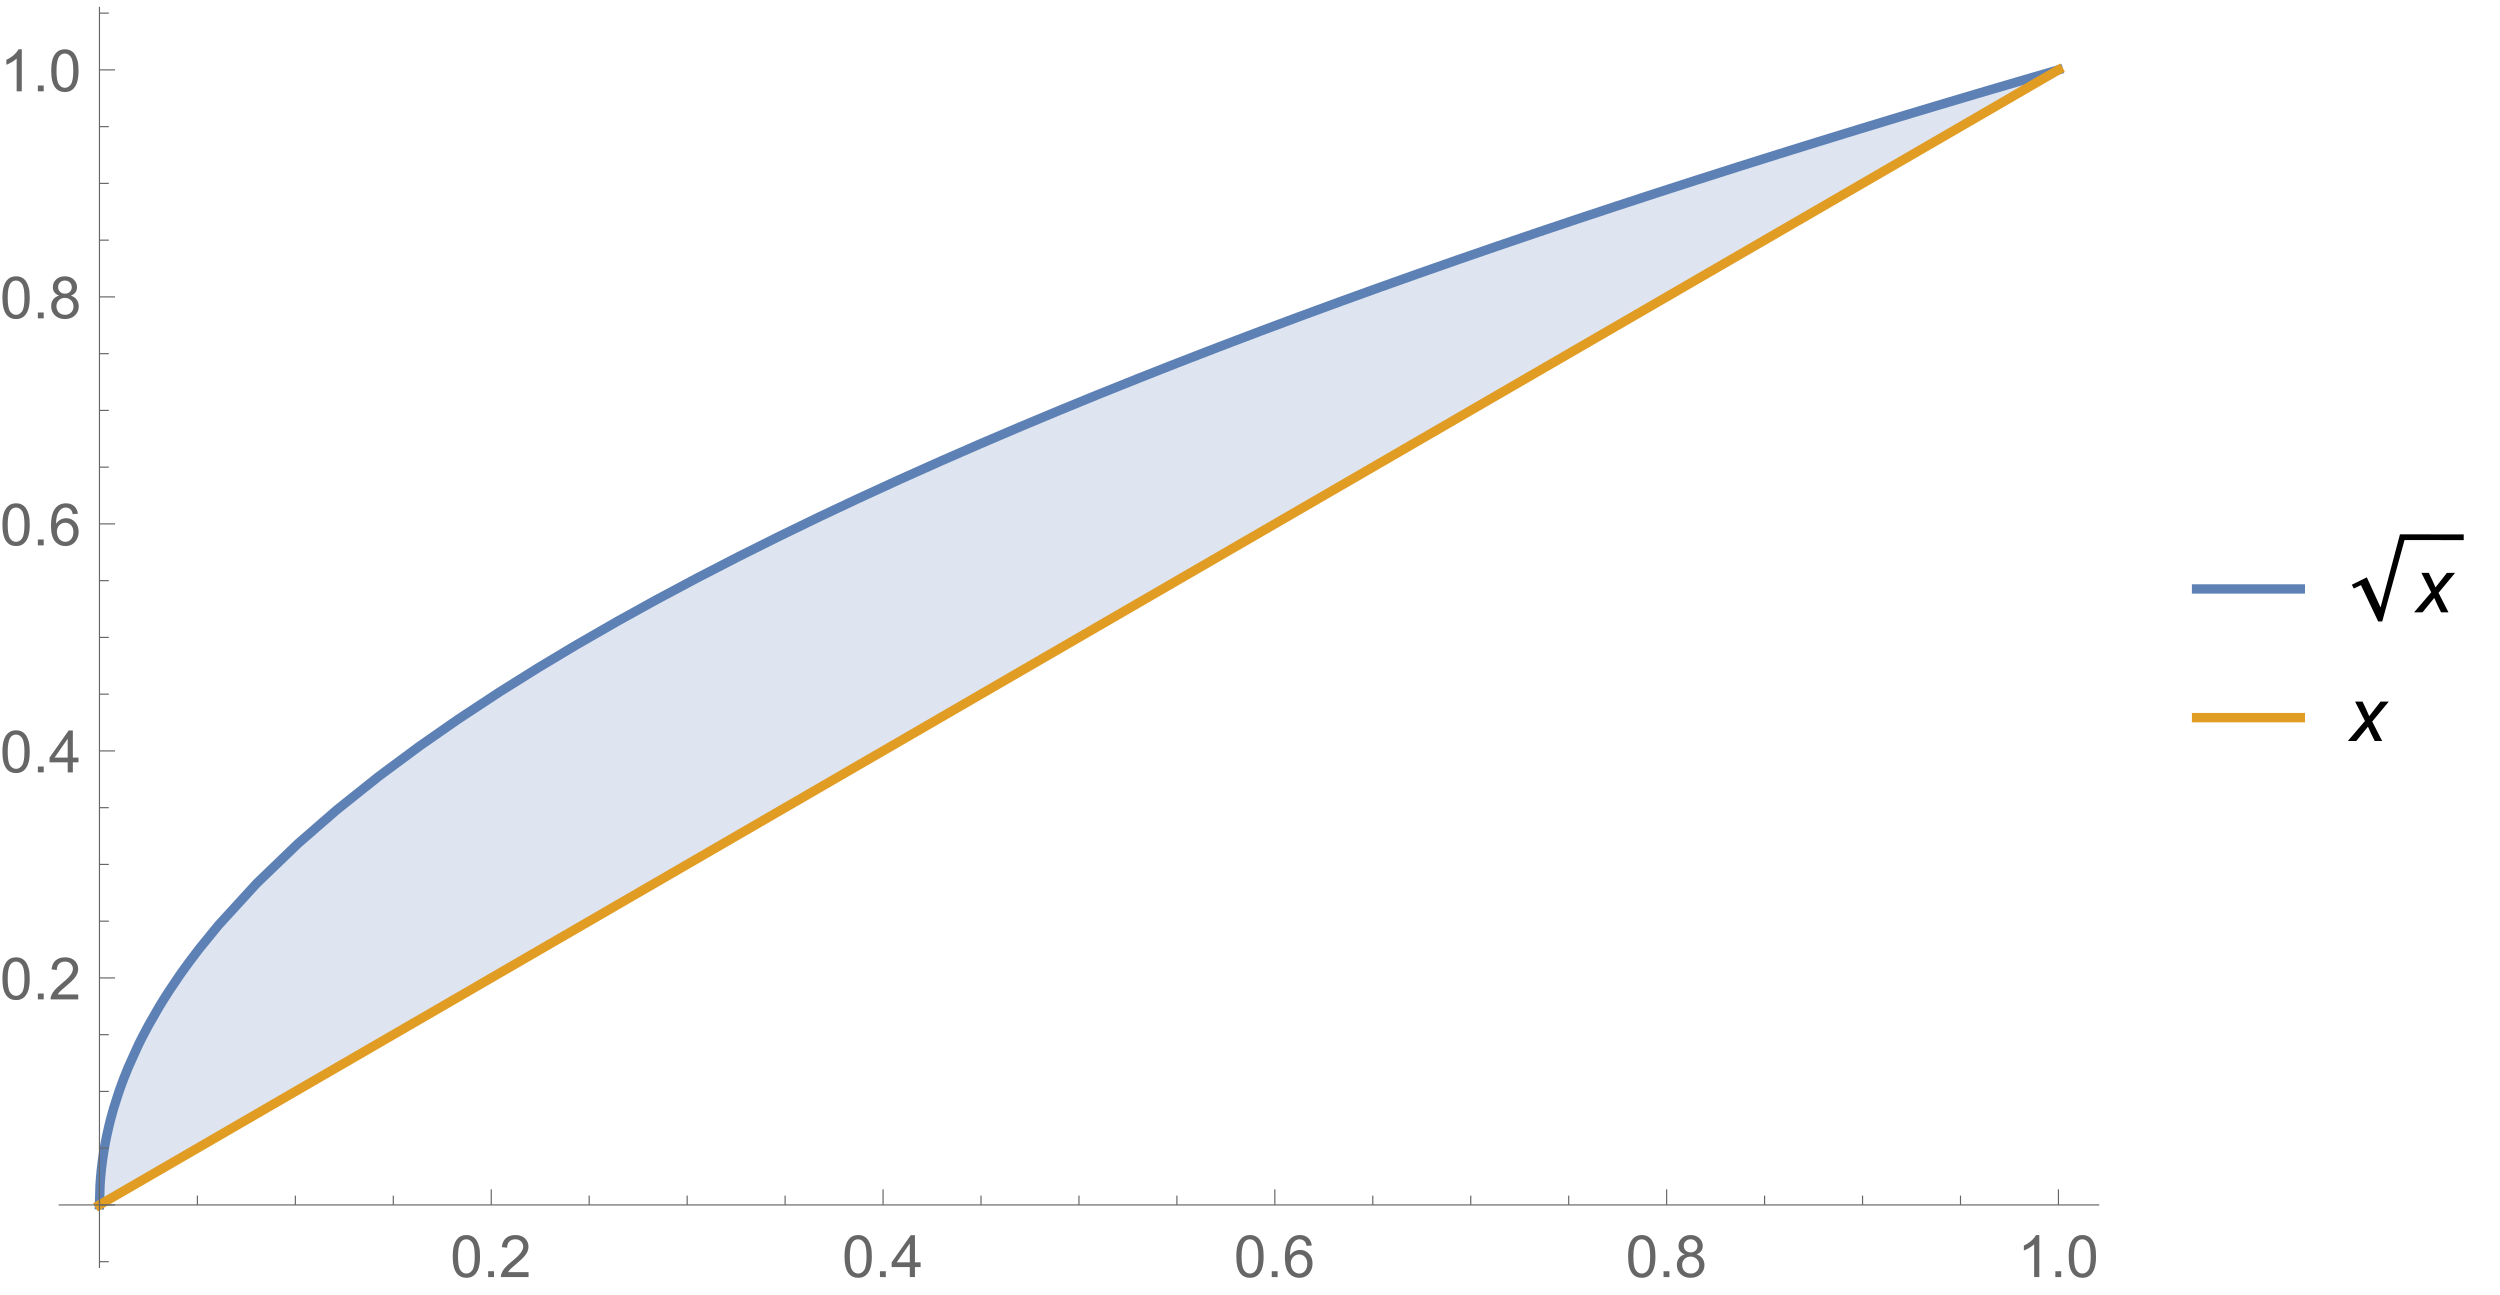 <?xml version="1.0" encoding="UTF-8"?>
<svg xmlns="http://www.w3.org/2000/svg" xmlns:xlink="http://www.w3.org/1999/xlink" width="641pt" height="332pt" viewBox="0 0 641 332" version="1.1">
<defs>
<g>
<symbol overflow="visible" id="glyph0-0">
<path style="stroke:none;" d="M 1.875 0 L 1.875 -9.375 L 9.375 -9.375 L 9.375 0 Z M 2.109 -0.234 L 9.141 -0.234 L 9.141 -9.141 L 2.109 -9.141 Z M 2.109 -0.234 "/>
</symbol>
<symbol overflow="visible" id="glyph0-1">
<path style="stroke:none;" d="M 0.621 -5.297 C 0.621 -6.562 0.75 -7.582 1.012 -8.359 C 1.273 -9.133 1.664 -9.73 2.18 -10.152 C 2.695 -10.57 3.344 -10.781 4.125 -10.781 C 4.699 -10.781 5.203 -10.664 5.641 -10.434 C 6.074 -10.199 6.434 -9.863 6.715 -9.43 C 6.996 -8.988 7.219 -8.457 7.383 -7.832 C 7.543 -7.203 7.621 -6.359 7.625 -5.297 C 7.621 -4.035 7.492 -3.016 7.234 -2.246 C 6.973 -1.469 6.586 -0.871 6.074 -0.449 C 5.559 -0.027 4.91 0.18 4.125 0.184 C 3.086 0.18 2.27 -0.188 1.684 -0.93 C 0.973 -1.82 0.621 -3.277 0.621 -5.297 Z M 1.977 -5.297 C 1.973 -3.531 2.18 -2.355 2.594 -1.777 C 3.004 -1.191 3.516 -0.902 4.125 -0.902 C 4.727 -0.902 5.234 -1.195 5.648 -1.781 C 6.062 -2.367 6.27 -3.539 6.27 -5.297 C 6.27 -7.062 6.062 -8.234 5.648 -8.816 C 5.234 -9.398 4.719 -9.691 4.109 -9.691 C 3.5 -9.691 3.02 -9.434 2.66 -8.922 C 2.203 -8.262 1.973 -7.055 1.977 -5.297 Z M 1.977 -5.297 "/>
</symbol>
<symbol overflow="visible" id="glyph0-2">
<path style="stroke:none;" d="M 1.363 0 L 1.363 -1.5 L 2.863 -1.5 L 2.863 0 Z M 1.363 0 "/>
</symbol>
<symbol overflow="visible" id="glyph0-3">
<path style="stroke:none;" d="M 7.551 -1.266 L 7.551 0 L 0.453 0 C 0.438 -0.316 0.492 -0.621 0.609 -0.914 C 0.789 -1.398 1.078 -1.875 1.477 -2.344 C 1.875 -2.812 2.449 -3.352 3.199 -3.969 C 4.367 -4.922 5.156 -5.68 5.566 -6.242 C 5.973 -6.797 6.176 -7.328 6.18 -7.828 C 6.176 -8.352 5.988 -8.793 5.621 -9.152 C 5.246 -9.512 4.762 -9.691 4.16 -9.691 C 3.523 -9.691 3.016 -9.5 2.637 -9.117 C 2.254 -8.734 2.059 -8.207 2.059 -7.535 L 0.703 -7.676 C 0.797 -8.684 1.145 -9.453 1.75 -9.984 C 2.355 -10.516 3.168 -10.781 4.188 -10.781 C 5.215 -10.781 6.031 -10.492 6.633 -9.922 C 7.234 -9.348 7.535 -8.641 7.535 -7.801 C 7.535 -7.367 7.445 -6.945 7.27 -6.531 C 7.094 -6.113 6.801 -5.676 6.395 -5.223 C 5.984 -4.762 5.309 -4.133 4.367 -3.332 C 3.57 -2.664 3.062 -2.215 2.84 -1.98 C 2.613 -1.742 2.43 -1.504 2.285 -1.266 Z M 7.551 -1.266 "/>
</symbol>
<symbol overflow="visible" id="glyph0-4">
<path style="stroke:none;" d="M 4.848 0 L 4.848 -2.57 L 0.191 -2.57 L 0.191 -3.781 L 5.09 -10.738 L 6.168 -10.738 L 6.168 -3.781 L 7.617 -3.781 L 7.617 -2.57 L 6.168 -2.57 L 6.168 0 Z M 4.848 -3.781 L 4.848 -8.621 L 1.488 -3.781 Z M 4.848 -3.781 "/>
</symbol>
<symbol overflow="visible" id="glyph0-5">
<path style="stroke:none;" d="M 7.465 -8.109 L 6.152 -8.004 C 6.035 -8.52 5.867 -8.895 5.656 -9.133 C 5.297 -9.504 4.859 -9.691 4.336 -9.695 C 3.914 -9.691 3.543 -9.574 3.23 -9.344 C 2.812 -9.039 2.488 -8.598 2.25 -8.02 C 2.008 -7.438 1.883 -6.609 1.875 -5.539 C 2.191 -6.016 2.578 -6.375 3.039 -6.613 C 3.496 -6.844 3.977 -6.961 4.484 -6.965 C 5.359 -6.961 6.109 -6.637 6.727 -5.992 C 7.344 -5.344 7.652 -4.508 7.652 -3.484 C 7.652 -2.809 7.504 -2.184 7.215 -1.605 C 6.922 -1.027 6.523 -0.582 6.02 -0.277 C 5.508 0.031 4.934 0.18 4.293 0.184 C 3.191 0.18 2.293 -0.219 1.602 -1.027 C 0.906 -1.832 0.562 -3.164 0.562 -5.023 C 0.562 -7.094 0.945 -8.605 1.715 -9.551 C 2.383 -10.371 3.285 -10.781 4.418 -10.781 C 5.262 -10.781 5.953 -10.543 6.492 -10.07 C 7.031 -9.594 7.355 -8.941 7.465 -8.109 Z M 2.078 -3.48 C 2.074 -3.023 2.172 -2.586 2.367 -2.176 C 2.562 -1.758 2.832 -1.441 3.18 -1.227 C 3.523 -1.008 3.887 -0.902 4.27 -0.902 C 4.824 -0.902 5.301 -1.125 5.703 -1.574 C 6.102 -2.023 6.305 -2.633 6.305 -3.406 C 6.305 -4.145 6.105 -4.73 5.711 -5.16 C 5.316 -5.586 4.82 -5.801 4.219 -5.801 C 3.621 -5.801 3.113 -5.586 2.699 -5.16 C 2.281 -4.73 2.074 -4.172 2.078 -3.48 Z M 2.078 -3.48 "/>
</symbol>
<symbol overflow="visible" id="glyph0-6">
<path style="stroke:none;" d="M 2.652 -5.824 C 2.102 -6.023 1.695 -6.309 1.434 -6.68 C 1.168 -7.047 1.035 -7.488 1.039 -8.012 C 1.035 -8.789 1.316 -9.445 1.883 -9.98 C 2.441 -10.512 3.191 -10.781 4.125 -10.781 C 5.062 -10.781 5.816 -10.508 6.387 -9.965 C 6.957 -9.418 7.242 -8.754 7.242 -7.977 C 7.242 -7.477 7.109 -7.043 6.852 -6.676 C 6.586 -6.305 6.191 -6.023 5.66 -5.824 C 6.316 -5.605 6.816 -5.258 7.164 -4.781 C 7.508 -4.305 7.68 -3.734 7.684 -3.07 C 7.68 -2.148 7.355 -1.375 6.707 -0.754 C 6.055 -0.129 5.199 0.18 4.145 0.184 C 3.082 0.18 2.23 -0.129 1.582 -0.758 C 0.934 -1.383 0.609 -2.168 0.609 -3.105 C 0.609 -3.801 0.785 -4.383 1.141 -4.859 C 1.492 -5.328 1.996 -5.652 2.652 -5.824 Z M 2.387 -8.055 C 2.383 -7.547 2.547 -7.133 2.875 -6.812 C 3.199 -6.488 3.625 -6.328 4.152 -6.328 C 4.656 -6.328 5.074 -6.488 5.402 -6.809 C 5.727 -7.129 5.887 -7.52 5.891 -7.984 C 5.887 -8.465 5.719 -8.871 5.387 -9.199 C 5.051 -9.527 4.637 -9.691 4.137 -9.695 C 3.633 -9.691 3.215 -9.531 2.883 -9.211 C 2.551 -8.891 2.383 -8.504 2.387 -8.055 Z M 1.961 -3.098 C 1.957 -2.719 2.047 -2.355 2.227 -2.008 C 2.406 -1.652 2.672 -1.379 3.023 -1.191 C 3.375 -0.996 3.754 -0.902 4.16 -0.902 C 4.789 -0.902 5.309 -1.102 5.719 -1.508 C 6.129 -1.91 6.332 -2.426 6.336 -3.055 C 6.332 -3.688 6.121 -4.215 5.703 -4.629 C 5.277 -5.043 4.75 -5.25 4.117 -5.25 C 3.496 -5.25 2.98 -5.043 2.574 -4.633 C 2.16 -4.223 1.957 -3.711 1.961 -3.098 Z M 1.961 -3.098 "/>
</symbol>
<symbol overflow="visible" id="glyph0-7">
<path style="stroke:none;" d="M 5.59 0 L 4.27 0 L 4.27 -8.402 C 3.949 -8.098 3.531 -7.793 3.02 -7.492 C 2.504 -7.188 2.043 -6.961 1.633 -6.812 L 1.633 -8.086 C 2.367 -8.43 3.012 -8.848 3.566 -9.344 C 4.117 -9.836 4.508 -10.316 4.738 -10.781 L 5.59 -10.781 Z M 5.59 0 "/>
</symbol>
<symbol overflow="visible" id="glyph1-0">
<path style="stroke:none;" d="M 2.438 0 L 2.438 -12.188 L 12.188 -12.188 L 12.188 0 Z M 2.742 -0.305 L 11.883 -0.305 L 11.883 -11.883 L 2.742 -11.883 Z M 2.742 -0.305 "/>
</symbol>
<symbol overflow="visible" id="glyph1-1">
<path style="stroke:none;" d="M -0.027 0 L 4.371 -5.133 L 1.848 -10.113 L 3.75 -10.113 L 4.609 -8.312 C 4.926 -7.637 5.211 -6.992 5.465 -6.379 L 8.379 -10.113 L 10.484 -10.113 L 6.238 -5 L 8.789 0 L 6.883 0 L 5.875 -2.055 C 5.656 -2.492 5.41 -3.035 5.141 -3.684 L 2.133 0 Z M -0.027 0 "/>
</symbol>
</g>
<clipPath id="clip1">
  <path d="M 15 6 L 539 6 L 539 320 L 15 320 Z M 15 6 "/>
</clipPath>
<clipPath id="clip2">
  <path d="M 562 149 L 592 149 L 592 153 L 562 153 Z M 562 149 "/>
</clipPath>
<clipPath id="clip3">
  <path d="M 562 182 L 592 182 L 592 186 L 562 186 Z M 562 182 "/>
</clipPath>
</defs>
<g id="surface55">
<path style=" stroke:none;fill-rule:nonzero;fill:rgb(36.841%,50.677%,70.979%);fill-opacity:0.2;" d="M 25.5 308.945 L 25.652 308.855 L 25.809 308.766 L 26.117 308.59 L 26.73 308.23 L 27.965 307.52 L 30.43 306.09 L 35.359 303.234 L 46.047 297.039 L 56.027 291.258 L 65.812 285.59 L 76.426 279.438 L 86.332 273.699 L 97.066 267.48 L 107.605 261.375 L 117.438 255.68 L 128.094 249.5 L 138.047 243.734 L 147.805 238.082 L 158.387 231.949 L 168.266 226.227 L 178.973 220.023 L 189.48 213.934 L 199.285 208.254 L 209.914 202.094 L 219.84 196.344 L 230.59 190.117 L 241.148 184 L 250.996 178.293 L 261.672 172.105 L 271.641 166.328 L 281.414 160.668 L 292.02 154.523 L 301.914 148.789 L 312.637 142.578 L 323.164 136.477 L 332.984 130.789 L 343.633 124.617 L 353.574 118.859 L 363.32 113.211 L 373.895 107.086 L 383.758 101.367 L 394.453 95.172 L 404.441 89.387 L 414.234 83.711 L 424.852 77.559 L 434.766 71.816 L 445.508 65.59 L 456.051 59.48 L 465.891 53.781 L 476.555 47.602 L 486.516 41.832 L 496.277 36.176 L 506.867 30.039 L 516.754 24.312 L 517.098 24.109 L 517.441 23.91 L 518.133 23.512 L 519.512 22.711 L 522.27 21.113 L 522.441 21.016 L 522.613 20.914 L 522.957 20.715 L 523.648 20.316 L 525.027 19.516 L 525.199 19.418 L 525.371 19.316 L 525.719 19.117 L 526.406 18.719 L 526.75 18.516 L 527.098 18.316 L 527.27 18.219 L 527.441 18.117 L 527.613 18.02 L 527.785 17.918 L 527.441 18.02 L 527.27 18.066 L 527.098 18.117 L 526.75 18.219 L 526.578 18.27 L 526.406 18.316 L 525.719 18.52 L 525.371 18.617 L 525.027 18.719 L 523.648 19.121 L 522.957 19.32 L 522.613 19.422 L 522.441 19.469 L 522.27 19.52 L 519.512 20.324 L 518.133 20.73 L 517.441 20.93 L 516.754 21.133 L 506.867 24.043 L 496.277 27.195 L 486.516 30.129 L 476.555 33.16 L 465.891 36.438 L 456.051 39.5 L 445.508 42.82 L 434.766 46.246 L 424.852 49.445 L 414.234 52.918 L 404.441 56.164 L 394.453 59.52 L 383.758 63.16 L 373.895 66.566 L 363.32 70.273 L 353.574 73.742 L 343.633 77.332 L 332.984 81.242 L 323.164 84.906 L 312.637 88.906 L 301.914 93.055 L 292.02 96.953 L 281.414 101.211 L 271.641 105.219 L 261.672 109.387 L 250.996 113.949 L 241.148 118.254 L 230.59 122.98 L 219.84 127.922 L 209.914 132.602 L 199.285 137.762 L 189.48 142.66 L 178.973 148.078 L 168.266 153.789 L 158.387 159.254 L 147.805 165.34 L 138.047 171.184 L 128.094 177.418 L 117.438 184.438 L 107.605 191.281 L 97.066 199.094 L 86.332 207.668 L 76.426 216.277 L 65.812 226.5 L 56.027 237.199 L 51.039 243.324 L 48.543 246.613 L 47.297 248.324 L 46.672 249.195 L 46.359 249.637 L 46.047 250.082 L 43.375 254.043 L 42.039 256.137 L 41.371 257.215 L 41.039 257.762 L 40.871 258.035 L 40.703 258.312 L 38.031 262.977 L 36.695 265.496 L 36.027 266.812 L 35.691 267.488 L 35.527 267.828 L 35.359 268.172 L 32.895 273.637 L 31.66 276.711 L 31.047 278.367 L 30.738 279.227 L 30.582 279.668 L 30.43 280.113 L 29.195 283.977 L 28.582 286.152 L 28.273 287.324 L 28.117 287.934 L 27.965 288.559 L 27.348 291.289 L 27.039 292.828 L 26.887 293.656 L 26.73 294.531 L 26.426 296.461 L 26.27 297.551 L 26.117 298.754 L 25.961 300.117 L 25.809 301.738 L 25.652 303.848 L 25.5 308.906 Z M 25.5 308.945 "/>
<g clip-path="url(#clip1)" clip-rule="nonzero">
<path style="fill:none;stroke-width:2.4;stroke-linecap:square;stroke-linejoin:miter;stroke:rgb(36.841%,50.677%,70.979%);stroke-opacity:1;stroke-miterlimit:3.25;" d="M 25.5 308.906 L 25.652 303.848 L 25.809 301.738 L 25.961 300.117 L 26.117 298.754 L 26.27 297.551 L 26.426 296.461 L 26.73 294.531 L 26.887 293.656 L 27.039 292.828 L 27.348 291.289 L 27.965 288.559 L 28.117 287.934 L 28.273 287.324 L 28.582 286.152 L 29.195 283.977 L 30.43 280.113 L 30.582 279.668 L 30.738 279.227 L 31.047 278.367 L 31.66 276.711 L 32.895 273.637 L 35.359 268.172 L 35.527 267.828 L 35.691 267.488 L 36.027 266.812 L 36.695 265.496 L 38.031 262.977 L 40.703 258.312 L 40.871 258.035 L 41.039 257.762 L 41.371 257.215 L 42.039 256.137 L 43.375 254.043 L 46.047 250.082 L 46.359 249.637 L 46.672 249.195 L 47.297 248.324 L 48.543 246.613 L 51.039 243.324 L 56.027 237.199 L 65.812 226.5 L 76.426 216.277 L 86.332 207.668 L 97.066 199.094 L 107.605 191.281 L 117.438 184.438 L 128.094 177.418 L 138.047 171.184 L 147.805 165.34 L 158.387 159.254 L 168.266 153.789 L 178.973 148.078 L 189.48 142.66 L 199.285 137.762 L 209.914 132.602 L 219.84 127.922 L 230.59 122.98 L 241.148 118.254 L 250.996 113.949 L 261.672 109.387 L 271.641 105.219 L 281.414 101.211 L 292.02 96.953 L 301.914 93.055 L 312.637 88.906 L 323.164 84.906 L 332.984 81.242 L 343.633 77.332 L 353.574 73.742 L 363.32 70.273 L 373.895 66.566 L 383.758 63.16 L 394.453 59.52 L 404.441 56.164 L 414.234 52.918 L 424.852 49.445 L 434.766 46.246 L 445.508 42.82 L 456.051 39.5 L 465.891 36.438 L 476.555 33.16 L 486.516 30.129 L 496.277 27.195 L 506.867 24.043 L 516.754 21.133 L 517.441 20.93 L 518.133 20.73 L 519.512 20.324 L 522.27 19.52 L 522.441 19.469 L 522.613 19.422 L 522.957 19.32 L 523.648 19.121 L 525.027 18.719 L 525.371 18.617 L 525.719 18.52 L 526.406 18.316 L 526.578 18.27 L 526.75 18.219 L 527.098 18.117 L 527.27 18.066 L 527.441 18.02 L 527.785 17.918 "/>
<path style="fill:none;stroke-width:2.4;stroke-linecap:square;stroke-linejoin:miter;stroke:rgb(88.071%,61.104%,14.204%);stroke-opacity:1;stroke-miterlimit:3.25;" d="M 25.5 308.945 L 25.652 308.855 L 25.809 308.766 L 26.117 308.59 L 26.73 308.23 L 27.965 307.52 L 30.43 306.09 L 35.359 303.234 L 46.047 297.039 L 56.027 291.258 L 65.812 285.59 L 76.426 279.438 L 86.332 273.699 L 97.066 267.48 L 107.605 261.375 L 117.438 255.68 L 128.094 249.5 L 138.047 243.734 L 147.805 238.082 L 158.387 231.949 L 168.266 226.227 L 178.973 220.023 L 189.48 213.934 L 199.285 208.254 L 209.914 202.094 L 219.84 196.344 L 230.59 190.117 L 241.148 184 L 250.996 178.293 L 261.672 172.105 L 271.641 166.328 L 281.414 160.668 L 292.02 154.523 L 301.914 148.789 L 312.637 142.578 L 323.164 136.477 L 332.984 130.789 L 343.633 124.617 L 353.574 118.859 L 363.32 113.211 L 373.895 107.086 L 383.758 101.367 L 394.453 95.172 L 404.441 89.387 L 414.234 83.711 L 424.852 77.559 L 434.766 71.816 L 445.508 65.59 L 456.051 59.48 L 465.891 53.781 L 476.555 47.602 L 486.516 41.832 L 496.277 36.176 L 506.867 30.039 L 516.754 24.312 L 517.098 24.109 L 517.441 23.91 L 518.133 23.512 L 519.512 22.711 L 522.27 21.113 L 522.441 21.016 L 522.613 20.914 L 522.957 20.715 L 523.648 20.316 L 525.027 19.516 L 525.199 19.418 L 525.371 19.316 L 525.719 19.117 L 526.406 18.719 L 526.75 18.516 L 527.098 18.316 L 527.27 18.219 L 527.441 18.117 L 527.613 18.02 L 527.785 17.918 "/>
</g>
<path style="fill:none;stroke-width:0.3;stroke-linecap:butt;stroke-linejoin:miter;stroke:rgb(39.999%,39.999%,39.999%);stroke-opacity:1;stroke-miterlimit:3.25;" d="M 25.5 308.945 L 25.5 304.945 "/>
<path style="fill:none;stroke-width:0.3;stroke-linecap:butt;stroke-linejoin:miter;stroke:rgb(39.999%,39.999%,39.999%);stroke-opacity:1;stroke-miterlimit:3.25;" d="M 50.613 308.945 L 50.613 306.547 "/>
<path style="fill:none;stroke-width:0.3;stroke-linecap:butt;stroke-linejoin:miter;stroke:rgb(39.999%,39.999%,39.999%);stroke-opacity:1;stroke-miterlimit:3.25;" d="M 75.73 308.945 L 75.73 306.547 "/>
<path style="fill:none;stroke-width:0.3;stroke-linecap:butt;stroke-linejoin:miter;stroke:rgb(39.999%,39.999%,39.999%);stroke-opacity:1;stroke-miterlimit:3.25;" d="M 100.844 308.945 L 100.844 306.547 "/>
<path style="fill:none;stroke-width:0.3;stroke-linecap:butt;stroke-linejoin:miter;stroke:rgb(39.999%,39.999%,39.999%);stroke-opacity:1;stroke-miterlimit:3.25;" d="M 125.957 308.945 L 125.957 304.945 "/>
<g style="fill:rgb(39.999%,39.999%,39.999%);fill-opacity:1;">
  <use xlink:href="#glyph0-1" x="115.457" y="327.446"/>
  <use xlink:href="#glyph0-2" x="123.8" y="327.446"/>
  <use xlink:href="#glyph0-3" x="127.968" y="327.446"/>
</g>
<path style="fill:none;stroke-width:0.3;stroke-linecap:butt;stroke-linejoin:miter;stroke:rgb(39.999%,39.999%,39.999%);stroke-opacity:1;stroke-miterlimit:3.25;" d="M 151.07 308.945 L 151.07 306.547 "/>
<path style="fill:none;stroke-width:0.3;stroke-linecap:butt;stroke-linejoin:miter;stroke:rgb(39.999%,39.999%,39.999%);stroke-opacity:1;stroke-miterlimit:3.25;" d="M 176.188 308.945 L 176.188 306.547 "/>
<path style="fill:none;stroke-width:0.3;stroke-linecap:butt;stroke-linejoin:miter;stroke:rgb(39.999%,39.999%,39.999%);stroke-opacity:1;stroke-miterlimit:3.25;" d="M 201.301 308.945 L 201.301 306.547 "/>
<path style="fill:none;stroke-width:0.3;stroke-linecap:butt;stroke-linejoin:miter;stroke:rgb(39.999%,39.999%,39.999%);stroke-opacity:1;stroke-miterlimit:3.25;" d="M 226.414 308.945 L 226.414 304.945 "/>
<g style="fill:rgb(39.999%,39.999%,39.999%);fill-opacity:1;">
  <use xlink:href="#glyph0-1" x="215.914" y="327.446"/>
  <use xlink:href="#glyph0-2" x="224.257" y="327.446"/>
  <use xlink:href="#glyph0-4" x="228.425" y="327.446"/>
</g>
<path style="fill:none;stroke-width:0.3;stroke-linecap:butt;stroke-linejoin:miter;stroke:rgb(39.999%,39.999%,39.999%);stroke-opacity:1;stroke-miterlimit:3.25;" d="M 251.527 308.945 L 251.527 306.547 "/>
<path style="fill:none;stroke-width:0.3;stroke-linecap:butt;stroke-linejoin:miter;stroke:rgb(39.999%,39.999%,39.999%);stroke-opacity:1;stroke-miterlimit:3.25;" d="M 276.645 308.945 L 276.645 306.547 "/>
<path style="fill:none;stroke-width:0.3;stroke-linecap:butt;stroke-linejoin:miter;stroke:rgb(39.999%,39.999%,39.999%);stroke-opacity:1;stroke-miterlimit:3.25;" d="M 301.758 308.945 L 301.758 306.547 "/>
<path style="fill:none;stroke-width:0.3;stroke-linecap:butt;stroke-linejoin:miter;stroke:rgb(39.999%,39.999%,39.999%);stroke-opacity:1;stroke-miterlimit:3.25;" d="M 326.871 308.945 L 326.871 304.945 "/>
<g style="fill:rgb(39.999%,39.999%,39.999%);fill-opacity:1;">
  <use xlink:href="#glyph0-1" x="316.371" y="327.446"/>
  <use xlink:href="#glyph0-2" x="324.714" y="327.446"/>
  <use xlink:href="#glyph0-5" x="328.882" y="327.446"/>
</g>
<path style="fill:none;stroke-width:0.3;stroke-linecap:butt;stroke-linejoin:miter;stroke:rgb(39.999%,39.999%,39.999%);stroke-opacity:1;stroke-miterlimit:3.25;" d="M 351.984 308.945 L 351.984 306.547 "/>
<path style="fill:none;stroke-width:0.3;stroke-linecap:butt;stroke-linejoin:miter;stroke:rgb(39.999%,39.999%,39.999%);stroke-opacity:1;stroke-miterlimit:3.25;" d="M 377.102 308.945 L 377.102 306.547 "/>
<path style="fill:none;stroke-width:0.3;stroke-linecap:butt;stroke-linejoin:miter;stroke:rgb(39.999%,39.999%,39.999%);stroke-opacity:1;stroke-miterlimit:3.25;" d="M 402.215 308.945 L 402.215 306.547 "/>
<path style="fill:none;stroke-width:0.3;stroke-linecap:butt;stroke-linejoin:miter;stroke:rgb(39.999%,39.999%,39.999%);stroke-opacity:1;stroke-miterlimit:3.25;" d="M 427.328 308.945 L 427.328 304.945 "/>
<g style="fill:rgb(39.999%,39.999%,39.999%);fill-opacity:1;">
  <use xlink:href="#glyph0-1" x="416.829" y="327.446"/>
  <use xlink:href="#glyph0-2" x="425.171" y="327.446"/>
  <use xlink:href="#glyph0-6" x="429.339" y="327.446"/>
</g>
<path style="fill:none;stroke-width:0.3;stroke-linecap:butt;stroke-linejoin:miter;stroke:rgb(39.999%,39.999%,39.999%);stroke-opacity:1;stroke-miterlimit:3.25;" d="M 452.441 308.945 L 452.441 306.547 "/>
<path style="fill:none;stroke-width:0.3;stroke-linecap:butt;stroke-linejoin:miter;stroke:rgb(39.999%,39.999%,39.999%);stroke-opacity:1;stroke-miterlimit:3.25;" d="M 477.559 308.945 L 477.559 306.547 "/>
<path style="fill:none;stroke-width:0.3;stroke-linecap:butt;stroke-linejoin:miter;stroke:rgb(39.999%,39.999%,39.999%);stroke-opacity:1;stroke-miterlimit:3.25;" d="M 502.672 308.945 L 502.672 306.547 "/>
<path style="fill:none;stroke-width:0.3;stroke-linecap:butt;stroke-linejoin:miter;stroke:rgb(39.999%,39.999%,39.999%);stroke-opacity:1;stroke-miterlimit:3.25;" d="M 527.785 308.945 L 527.785 304.945 "/>
<g style="fill:rgb(39.999%,39.999%,39.999%);fill-opacity:1;">
  <use xlink:href="#glyph0-7" x="517.286" y="327.446"/>
  <use xlink:href="#glyph0-2" x="525.628" y="327.446"/>
  <use xlink:href="#glyph0-1" x="529.796" y="327.446"/>
</g>
<path style="fill:none;stroke-width:0.3;stroke-linecap:butt;stroke-linejoin:miter;stroke:rgb(39.999%,39.999%,39.999%);stroke-opacity:1;stroke-miterlimit:3.25;" d="M 15.035 308.945 L 538.25 308.945 "/>
<path style="fill:none;stroke-width:0.3;stroke-linecap:butt;stroke-linejoin:miter;stroke:rgb(39.999%,39.999%,39.999%);stroke-opacity:1;stroke-miterlimit:3.25;" d="M 25.5 323.496 L 27.898 323.496 "/>
<path style="fill:none;stroke-width:0.3;stroke-linecap:butt;stroke-linejoin:miter;stroke:rgb(39.999%,39.999%,39.999%);stroke-opacity:1;stroke-miterlimit:3.25;" d="M 25.5 308.945 L 29.5 308.945 "/>
<path style="fill:none;stroke-width:0.3;stroke-linecap:butt;stroke-linejoin:miter;stroke:rgb(39.999%,39.999%,39.999%);stroke-opacity:1;stroke-miterlimit:3.25;" d="M 25.5 294.395 L 27.898 294.395 "/>
<path style="fill:none;stroke-width:0.3;stroke-linecap:butt;stroke-linejoin:miter;stroke:rgb(39.999%,39.999%,39.999%);stroke-opacity:1;stroke-miterlimit:3.25;" d="M 25.5 279.844 L 27.898 279.844 "/>
<path style="fill:none;stroke-width:0.3;stroke-linecap:butt;stroke-linejoin:miter;stroke:rgb(39.999%,39.999%,39.999%);stroke-opacity:1;stroke-miterlimit:3.25;" d="M 25.5 265.293 L 27.898 265.293 "/>
<path style="fill:none;stroke-width:0.3;stroke-linecap:butt;stroke-linejoin:miter;stroke:rgb(39.999%,39.999%,39.999%);stroke-opacity:1;stroke-miterlimit:3.25;" d="M 25.5 250.742 L 29.5 250.742 "/>
<g style="fill:rgb(39.999%,39.999%,39.999%);fill-opacity:1;">
  <use xlink:href="#glyph0-1" x="-0" y="256.24"/>
  <use xlink:href="#glyph0-2" x="8.343" y="256.24"/>
  <use xlink:href="#glyph0-3" x="12.511" y="256.24"/>
</g>
<path style="fill:none;stroke-width:0.3;stroke-linecap:butt;stroke-linejoin:miter;stroke:rgb(39.999%,39.999%,39.999%);stroke-opacity:1;stroke-miterlimit:3.25;" d="M 25.5 236.188 L 27.898 236.188 "/>
<path style="fill:none;stroke-width:0.3;stroke-linecap:butt;stroke-linejoin:miter;stroke:rgb(39.999%,39.999%,39.999%);stroke-opacity:1;stroke-miterlimit:3.25;" d="M 25.5 221.637 L 27.898 221.637 "/>
<path style="fill:none;stroke-width:0.3;stroke-linecap:butt;stroke-linejoin:miter;stroke:rgb(39.999%,39.999%,39.999%);stroke-opacity:1;stroke-miterlimit:3.25;" d="M 25.5 207.086 L 27.898 207.086 "/>
<path style="fill:none;stroke-width:0.3;stroke-linecap:butt;stroke-linejoin:miter;stroke:rgb(39.999%,39.999%,39.999%);stroke-opacity:1;stroke-miterlimit:3.25;" d="M 25.5 192.535 L 29.5 192.535 "/>
<g style="fill:rgb(39.999%,39.999%,39.999%);fill-opacity:1;">
  <use xlink:href="#glyph0-1" x="-0" y="198.035"/>
  <use xlink:href="#glyph0-2" x="8.343" y="198.035"/>
  <use xlink:href="#glyph0-4" x="12.511" y="198.035"/>
</g>
<path style="fill:none;stroke-width:0.3;stroke-linecap:butt;stroke-linejoin:miter;stroke:rgb(39.999%,39.999%,39.999%);stroke-opacity:1;stroke-miterlimit:3.25;" d="M 25.5 177.984 L 27.898 177.984 "/>
<path style="fill:none;stroke-width:0.3;stroke-linecap:butt;stroke-linejoin:miter;stroke:rgb(39.999%,39.999%,39.999%);stroke-opacity:1;stroke-miterlimit:3.25;" d="M 25.5 163.434 L 27.898 163.434 "/>
<path style="fill:none;stroke-width:0.3;stroke-linecap:butt;stroke-linejoin:miter;stroke:rgb(39.999%,39.999%,39.999%);stroke-opacity:1;stroke-miterlimit:3.25;" d="M 25.5 148.879 L 27.898 148.879 "/>
<path style="fill:none;stroke-width:0.3;stroke-linecap:butt;stroke-linejoin:miter;stroke:rgb(39.999%,39.999%,39.999%);stroke-opacity:1;stroke-miterlimit:3.25;" d="M 25.5 134.328 L 29.5 134.328 "/>
<g style="fill:rgb(39.999%,39.999%,39.999%);fill-opacity:1;">
  <use xlink:href="#glyph0-1" x="-0" y="139.829"/>
  <use xlink:href="#glyph0-2" x="8.343" y="139.829"/>
  <use xlink:href="#glyph0-5" x="12.511" y="139.829"/>
</g>
<path style="fill:none;stroke-width:0.3;stroke-linecap:butt;stroke-linejoin:miter;stroke:rgb(39.999%,39.999%,39.999%);stroke-opacity:1;stroke-miterlimit:3.25;" d="M 25.5 119.777 L 27.898 119.777 "/>
<path style="fill:none;stroke-width:0.3;stroke-linecap:butt;stroke-linejoin:miter;stroke:rgb(39.999%,39.999%,39.999%);stroke-opacity:1;stroke-miterlimit:3.25;" d="M 25.5 105.227 L 27.898 105.227 "/>
<path style="fill:none;stroke-width:0.3;stroke-linecap:butt;stroke-linejoin:miter;stroke:rgb(39.999%,39.999%,39.999%);stroke-opacity:1;stroke-miterlimit:3.25;" d="M 25.5 90.676 L 27.898 90.676 "/>
<path style="fill:none;stroke-width:0.3;stroke-linecap:butt;stroke-linejoin:miter;stroke:rgb(39.999%,39.999%,39.999%);stroke-opacity:1;stroke-miterlimit:3.25;" d="M 25.5 76.125 L 29.5 76.125 "/>
<g style="fill:rgb(39.999%,39.999%,39.999%);fill-opacity:1;">
  <use xlink:href="#glyph0-1" x="-0" y="81.624"/>
  <use xlink:href="#glyph0-2" x="8.343" y="81.624"/>
  <use xlink:href="#glyph0-6" x="12.511" y="81.624"/>
</g>
<path style="fill:none;stroke-width:0.3;stroke-linecap:butt;stroke-linejoin:miter;stroke:rgb(39.999%,39.999%,39.999%);stroke-opacity:1;stroke-miterlimit:3.25;" d="M 25.5 61.574 L 27.898 61.574 "/>
<path style="fill:none;stroke-width:0.3;stroke-linecap:butt;stroke-linejoin:miter;stroke:rgb(39.999%,39.999%,39.999%);stroke-opacity:1;stroke-miterlimit:3.25;" d="M 25.5 47.02 L 27.898 47.02 "/>
<path style="fill:none;stroke-width:0.3;stroke-linecap:butt;stroke-linejoin:miter;stroke:rgb(39.999%,39.999%,39.999%);stroke-opacity:1;stroke-miterlimit:3.25;" d="M 25.5 32.469 L 27.898 32.469 "/>
<path style="fill:none;stroke-width:0.3;stroke-linecap:butt;stroke-linejoin:miter;stroke:rgb(39.999%,39.999%,39.999%);stroke-opacity:1;stroke-miterlimit:3.25;" d="M 25.5 17.918 L 29.5 17.918 "/>
<g style="fill:rgb(39.999%,39.999%,39.999%);fill-opacity:1;">
  <use xlink:href="#glyph0-7" x="-0" y="23.418"/>
  <use xlink:href="#glyph0-2" x="8.343" y="23.418"/>
  <use xlink:href="#glyph0-1" x="12.511" y="23.418"/>
</g>
<path style="fill:none;stroke-width:0.3;stroke-linecap:butt;stroke-linejoin:miter;stroke:rgb(39.999%,39.999%,39.999%);stroke-opacity:1;stroke-miterlimit:3.25;" d="M 25.5 3.367 L 27.898 3.367 "/>
<path style="fill:none;stroke-width:0.3;stroke-linecap:butt;stroke-linejoin:miter;stroke:rgb(39.999%,39.999%,39.999%);stroke-opacity:1;stroke-miterlimit:3.25;" d="M 25.5 325.113 L 25.5 1.75 "/>
<g clip-path="url(#clip2)" clip-rule="nonzero">
<path style="fill:none;stroke-width:2.4;stroke-linecap:square;stroke-linejoin:miter;stroke:rgb(36.841%,50.677%,70.979%);stroke-opacity:1;stroke-miterlimit:3.25;" d="M 563.199 151 L 589.801 151 "/>
</g>
<path style=" stroke:none;fill-rule:evenodd;fill:rgb(0%,0%,0%);fill-opacity:1;" d="M 617.688 137 L 615.352 137 L 610.375 155.75 L 606.848 148.023 L 603 149.93 L 603.527 150.906 L 605.352 150.027 L 609.766 159.344 L 610.805 159.344 L 616.523 138.465 L 617.688 138.465 L 627.102 138.484 L 631.699 138.484 L 631.699 137.02 L 627.102 137.02 Z M 617.688 137 "/>
<g style="fill:rgb(0%,0%,0%);fill-opacity:1;">
  <use xlink:href="#glyph1-1" x="619" y="157"/>
</g>
<g clip-path="url(#clip3)" clip-rule="nonzero">
<path style="fill:none;stroke-width:2.4;stroke-linecap:square;stroke-linejoin:miter;stroke:rgb(88.071%,61.104%,14.204%);stroke-opacity:1;stroke-miterlimit:3.25;" d="M 563.199 184 L 589.801 184 "/>
</g>
<g style="fill:rgb(0%,0%,0%);fill-opacity:1;">
  <use xlink:href="#glyph1-1" x="602" y="190"/>
</g>
</g>
</svg>
